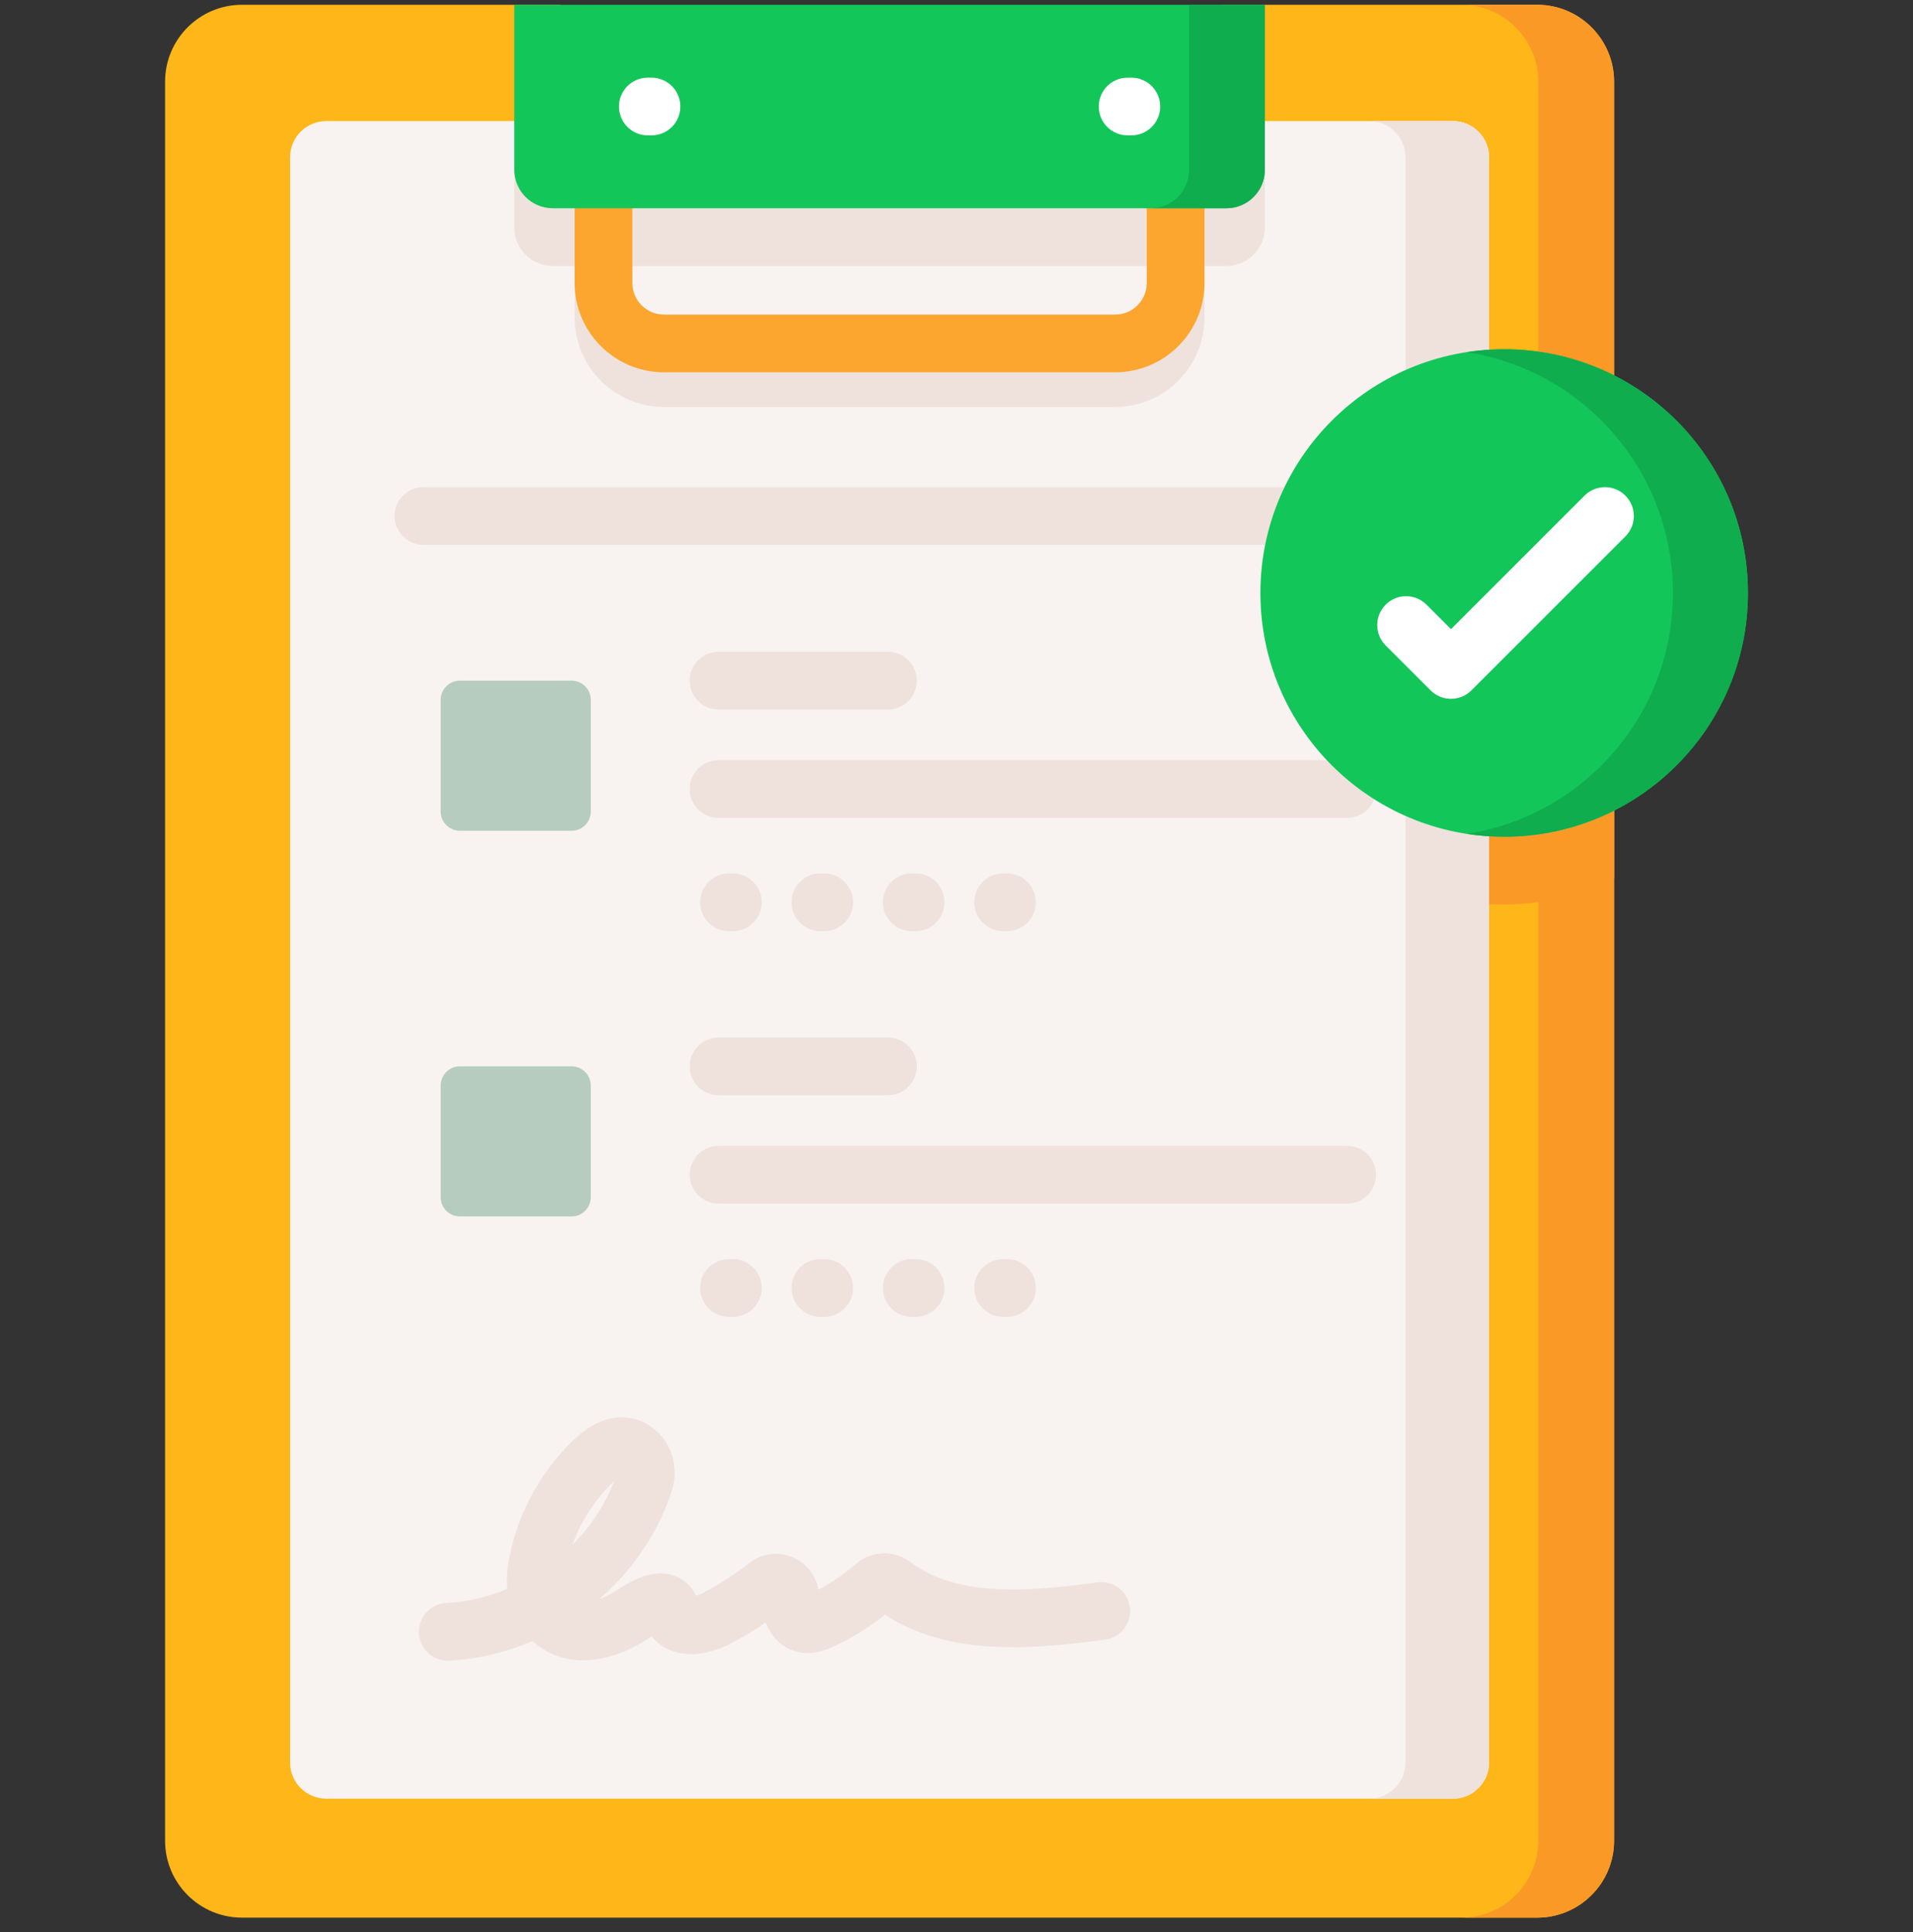 <svg width="100" height="101" viewBox="0 0 100 101" fill="none" xmlns="http://www.w3.org/2000/svg">
<rect x="0" y="0" width="100" height="101" fill="#333333" stroke="none"/>
<g clip-path="url(#clip0_3_702)">
<path d="M84.374 4.274V96.226C84.374 98.449 82.573 100.25 80.35 100.25H12.653C10.43 100.25 8.629 98.449 8.629 96.226V4.274C8.629 2.051 10.43 0.25 12.653 0.25H29.305V6.075C29.305 7.188 30.207 8.087 31.318 8.087H61.887C62.998 8.087 63.899 7.188 63.899 6.075V0.25H80.35C82.573 0.25 84.374 2.051 84.374 4.274Z" fill="#FEB618"/>
<path d="M84.375 4.274V96.226C84.375 98.449 82.572 100.25 80.351 100.25H76.389C78.61 100.25 80.413 98.449 80.413 96.226V4.274C80.413 2.051 78.61 0.25 76.389 0.25H80.351C82.572 0.25 84.375 2.051 84.375 4.274Z" fill="#FB9927"/>
<path d="M84.375 23.17V45.918C82.648 46.793 80.697 47.286 78.628 47.286C71.592 47.286 65.886 41.58 65.886 34.544C65.886 27.506 71.592 21.801 78.628 21.801C80.697 21.801 82.648 22.294 84.375 23.17Z" fill="#FB9927"/>
<path d="M77.838 8.22V92.141C77.838 93.183 76.993 94.029 75.949 94.029H17.054C16.009 94.029 15.162 93.183 15.162 92.141V8.22C15.162 7.178 16.009 6.331 17.054 6.331H29.322C29.446 7.323 30.293 8.087 31.317 8.087H61.887C62.911 8.087 63.758 7.323 63.883 6.331H75.949C76.993 6.331 77.838 7.178 77.838 8.22Z" fill="#F8F3F1"/>
<path d="M26.884 6.331V11.894C26.884 13.005 27.785 13.906 28.896 13.906H30.039V16.602C30.039 19.18 32.135 21.276 34.713 21.276H58.29C60.868 21.276 62.964 19.18 62.964 16.602V13.906H64.107C65.218 13.906 66.119 13.005 66.119 11.894V6.331H26.884ZM59.946 16.602C59.946 17.516 59.204 18.258 58.29 18.258H34.713C33.799 18.258 33.057 17.516 33.057 16.602V13.906H59.946V16.602Z" fill="#EFE2DD"/>
<path d="M77.84 8.22V92.14C77.84 93.183 76.994 94.029 75.951 94.029H71.578C72.621 94.029 73.467 93.183 73.467 92.14V8.22C73.467 7.177 72.621 6.331 71.578 6.331H75.951C76.994 6.331 77.84 7.177 77.84 8.22Z" fill="#EFE2DD"/>
<path d="M70.868 28.485H22.135C21.302 28.485 20.626 27.809 20.626 26.976C20.626 26.143 21.302 25.467 22.135 25.467H70.868C71.701 25.467 72.377 26.143 72.377 26.976C72.377 27.809 71.701 28.485 70.868 28.485Z" fill="#EFE2DD"/>
<path d="M23.404 86.819C22.606 86.819 21.94 86.194 21.898 85.389C21.855 84.556 22.494 83.846 23.326 83.803C24.423 83.746 25.503 83.486 26.518 83.062C26.479 82.665 26.49 82.255 26.553 81.841C26.933 79.368 28.145 77.043 29.968 75.293C31.701 73.629 33.335 73.934 34.285 74.776C35.158 75.549 35.489 76.779 35.128 77.909C34.418 80.13 33.068 82.09 31.323 83.604C31.767 83.435 32.155 83.191 32.293 83.1C33.059 82.593 34.205 81.966 35.298 82.388C35.596 82.503 36.087 82.781 36.38 83.416C36.493 83.385 36.63 83.334 36.772 83.26C37.611 82.823 38.414 82.303 39.159 81.716C39.855 81.167 40.779 81.073 41.569 81.471C42.222 81.8 42.661 82.4 42.785 83.098C43.483 82.732 44.136 82.284 44.733 81.763C45.54 81.058 46.739 81.013 47.585 81.656C50.057 83.536 53.931 83.192 57.368 82.722C58.195 82.608 58.955 83.186 59.068 84.012C59.181 84.838 58.603 85.599 57.777 85.712C53.938 86.237 49.597 86.601 46.264 84.416C45.422 85.086 44.503 85.65 43.524 86.095C43.24 86.224 42.576 86.526 41.799 86.377C40.981 86.22 40.342 85.633 40.023 84.823C39.426 85.231 38.805 85.604 38.166 85.937C37.747 86.155 36.28 86.822 34.979 86.247C34.615 86.086 34.308 85.847 34.069 85.545C34.034 85.567 33.997 85.591 33.958 85.617C31.655 87.141 29.336 87.183 27.841 85.79C26.471 86.379 24.997 86.738 23.483 86.817C23.457 86.818 23.43 86.819 23.404 86.819ZM39.803 83.489C39.803 83.49 39.803 83.492 39.803 83.494C39.803 83.492 39.803 83.49 39.803 83.489ZM32.098 77.433C32.084 77.445 32.071 77.457 32.057 77.471C31.099 78.391 30.369 79.525 29.927 80.759C30.872 79.804 31.626 78.672 32.098 77.433Z" fill="#EFE2DD"/>
<path d="M38.31 48.677H38.106C37.273 48.677 36.597 48.002 36.597 47.168C36.597 46.335 37.273 45.659 38.106 45.659H38.31C39.143 45.659 39.819 46.335 39.819 47.168C39.819 48.002 39.143 48.677 38.31 48.677Z" fill="#EFE2DD"/>
<path d="M43.087 48.677H42.883C42.049 48.677 41.374 48.002 41.374 47.168C41.374 46.335 42.049 45.659 42.883 45.659H43.087C43.92 45.659 44.596 46.335 44.596 47.168C44.596 48.002 43.92 48.677 43.087 48.677Z" fill="#EFE2DD"/>
<path d="M47.863 48.677H47.659C46.826 48.677 46.15 48.002 46.15 47.168C46.15 46.335 46.826 45.659 47.659 45.659H47.863C48.697 45.659 49.372 46.335 49.372 47.168C49.372 48.002 48.697 48.677 47.863 48.677Z" fill="#EFE2DD"/>
<path d="M52.64 48.677H52.436C51.603 48.677 50.927 48.002 50.927 47.168C50.927 46.335 51.603 45.659 52.436 45.659H52.64C53.474 45.659 54.149 46.335 54.149 47.168C54.149 48.002 53.474 48.677 52.64 48.677Z" fill="#EFE2DD"/>
<path d="M70.424 42.759H37.559C36.726 42.759 36.05 42.083 36.05 41.25C36.05 40.416 36.726 39.741 37.559 39.741H70.424C71.257 39.741 71.933 40.416 71.933 41.25C71.933 42.083 71.257 42.759 70.424 42.759Z" fill="#EFE2DD"/>
<path d="M46.417 37.092H37.559C36.726 37.092 36.05 36.417 36.05 35.583C36.05 34.75 36.726 34.074 37.559 34.074H46.417C47.25 34.074 47.926 34.75 47.926 35.583C47.926 36.417 47.25 37.092 46.417 37.092Z" fill="#EFE2DD"/>
<path d="M38.31 68.841H38.106C37.273 68.841 36.597 68.165 36.597 67.332C36.597 66.498 37.273 65.823 38.106 65.823H38.31C39.143 65.823 39.819 66.498 39.819 67.332C39.819 68.165 39.143 68.841 38.31 68.841Z" fill="#EFE2DD"/>
<path d="M43.087 68.841H42.883C42.049 68.841 41.374 68.165 41.374 67.332C41.374 66.498 42.049 65.823 42.883 65.823H43.087C43.92 65.823 44.596 66.498 44.596 67.332C44.596 68.165 43.92 68.841 43.087 68.841Z" fill="#EFE2DD"/>
<path d="M47.863 68.841H47.659C46.826 68.841 46.15 68.165 46.15 67.332C46.15 66.498 46.826 65.823 47.659 65.823H47.863C48.697 65.823 49.372 66.498 49.372 67.332C49.373 68.165 48.697 68.841 47.863 68.841Z" fill="#EFE2DD"/>
<path d="M52.64 68.841H52.436C51.603 68.841 50.927 68.165 50.927 67.332C50.927 66.498 51.603 65.823 52.436 65.823H52.64C53.474 65.823 54.149 66.498 54.149 67.332C54.149 68.165 53.474 68.841 52.64 68.841Z" fill="#EFE2DD"/>
<path d="M70.424 62.922H37.559C36.726 62.922 36.05 62.246 36.05 61.413C36.05 60.58 36.726 59.904 37.559 59.904H70.424C71.257 59.904 71.933 60.58 71.933 61.413C71.933 62.246 71.257 62.922 70.424 62.922Z" fill="#EFE2DD"/>
<path d="M46.417 57.255H37.559C36.726 57.255 36.05 56.58 36.05 55.746C36.05 54.913 36.726 54.237 37.559 54.237H46.417C47.25 54.237 47.926 54.913 47.926 55.746C47.926 56.58 47.25 57.255 46.417 57.255Z" fill="#EFE2DD"/>
<path d="M58.291 19.465H34.712C32.135 19.465 30.038 17.369 30.038 14.791V9.68C30.038 8.847 30.714 8.171 31.547 8.171C32.381 8.171 33.056 8.847 33.056 9.68V14.791C33.056 15.704 33.799 16.447 34.712 16.447H58.291C59.204 16.447 59.947 15.704 59.947 14.791V9.68C59.947 8.847 60.622 8.171 61.456 8.171C62.289 8.171 62.965 8.847 62.965 9.68V14.791C62.965 17.369 60.868 19.465 58.291 19.465Z" fill="#FCA62F"/>
<path d="M64.107 10.887H28.896C27.785 10.887 26.884 9.987 26.884 8.875V0.25H66.119V8.875C66.119 9.986 65.218 10.887 64.107 10.887Z" fill="#12C65A"/>
<path d="M66.119 0.25V8.876C66.119 9.987 65.218 10.888 64.107 10.888H60.145C61.256 10.888 62.157 9.987 62.157 8.876V0.25H66.119Z" fill="#0FAD4E"/>
<path d="M34.057 7.078H33.863C33.03 7.078 32.354 6.402 32.354 5.569C32.354 4.735 33.03 4.06 33.863 4.06H34.057C34.891 4.06 35.566 4.735 35.566 5.569C35.566 6.402 34.891 7.078 34.057 7.078Z" fill="white"/>
<path d="M59.14 7.078H58.946C58.113 7.078 57.437 6.402 57.437 5.569C57.437 4.735 58.113 4.06 58.946 4.06H59.14C59.973 4.06 60.649 4.735 60.649 5.569C60.649 6.402 59.973 7.078 59.14 7.078Z" fill="white"/>
<path d="M78.629 43.742C85.666 43.742 91.371 38.037 91.371 31C91.371 23.963 85.666 18.258 78.629 18.258C71.591 18.258 65.887 23.963 65.887 31C65.887 38.037 71.591 43.742 78.629 43.742Z" fill="#12C65A"/>
<path d="M91.371 31.001C91.371 38.037 85.666 43.743 78.628 43.743C77.962 43.743 77.308 43.693 76.669 43.594C82.775 42.65 87.451 37.371 87.451 31.001C87.451 24.628 82.775 19.351 76.669 18.409C77.308 18.308 77.962 18.258 78.628 18.258C85.666 18.258 91.371 23.962 91.371 31.001Z" fill="#0FAD4E"/>
<path d="M75.849 36.533C75.463 36.533 75.077 36.386 74.782 36.091L72.435 33.744C71.845 33.155 71.845 32.199 72.435 31.61C73.024 31.02 73.98 31.02 74.569 31.61L75.849 32.89L82.831 25.909C83.42 25.32 84.375 25.32 84.965 25.909C85.554 26.498 85.554 27.453 84.965 28.043L76.916 36.091C76.621 36.386 76.235 36.533 75.849 36.533Z" fill="white"/>
<path d="M29.877 43.43H24.042C23.486 43.43 23.036 42.98 23.036 42.424V36.589C23.036 36.033 23.486 35.583 24.042 35.583H29.877C30.432 35.583 30.883 36.033 30.883 36.589V42.424C30.883 42.98 30.432 43.43 29.877 43.43Z" fill="#B5CCBE"/>
<path d="M29.877 63.593H24.042C23.486 63.593 23.036 63.143 23.036 62.587V56.752C23.036 56.197 23.486 55.746 24.042 55.746H29.877C30.432 55.746 30.883 56.197 30.883 56.752V62.587C30.883 63.143 30.432 63.593 29.877 63.593Z" fill="#B5CCBE"/>
</g>
<defs>
<clipPath id="clip0_3_702">
<rect width="100" height="100" fill="white" transform="translate(0 0.25)"/>
</clipPath>
</defs>
</svg>
